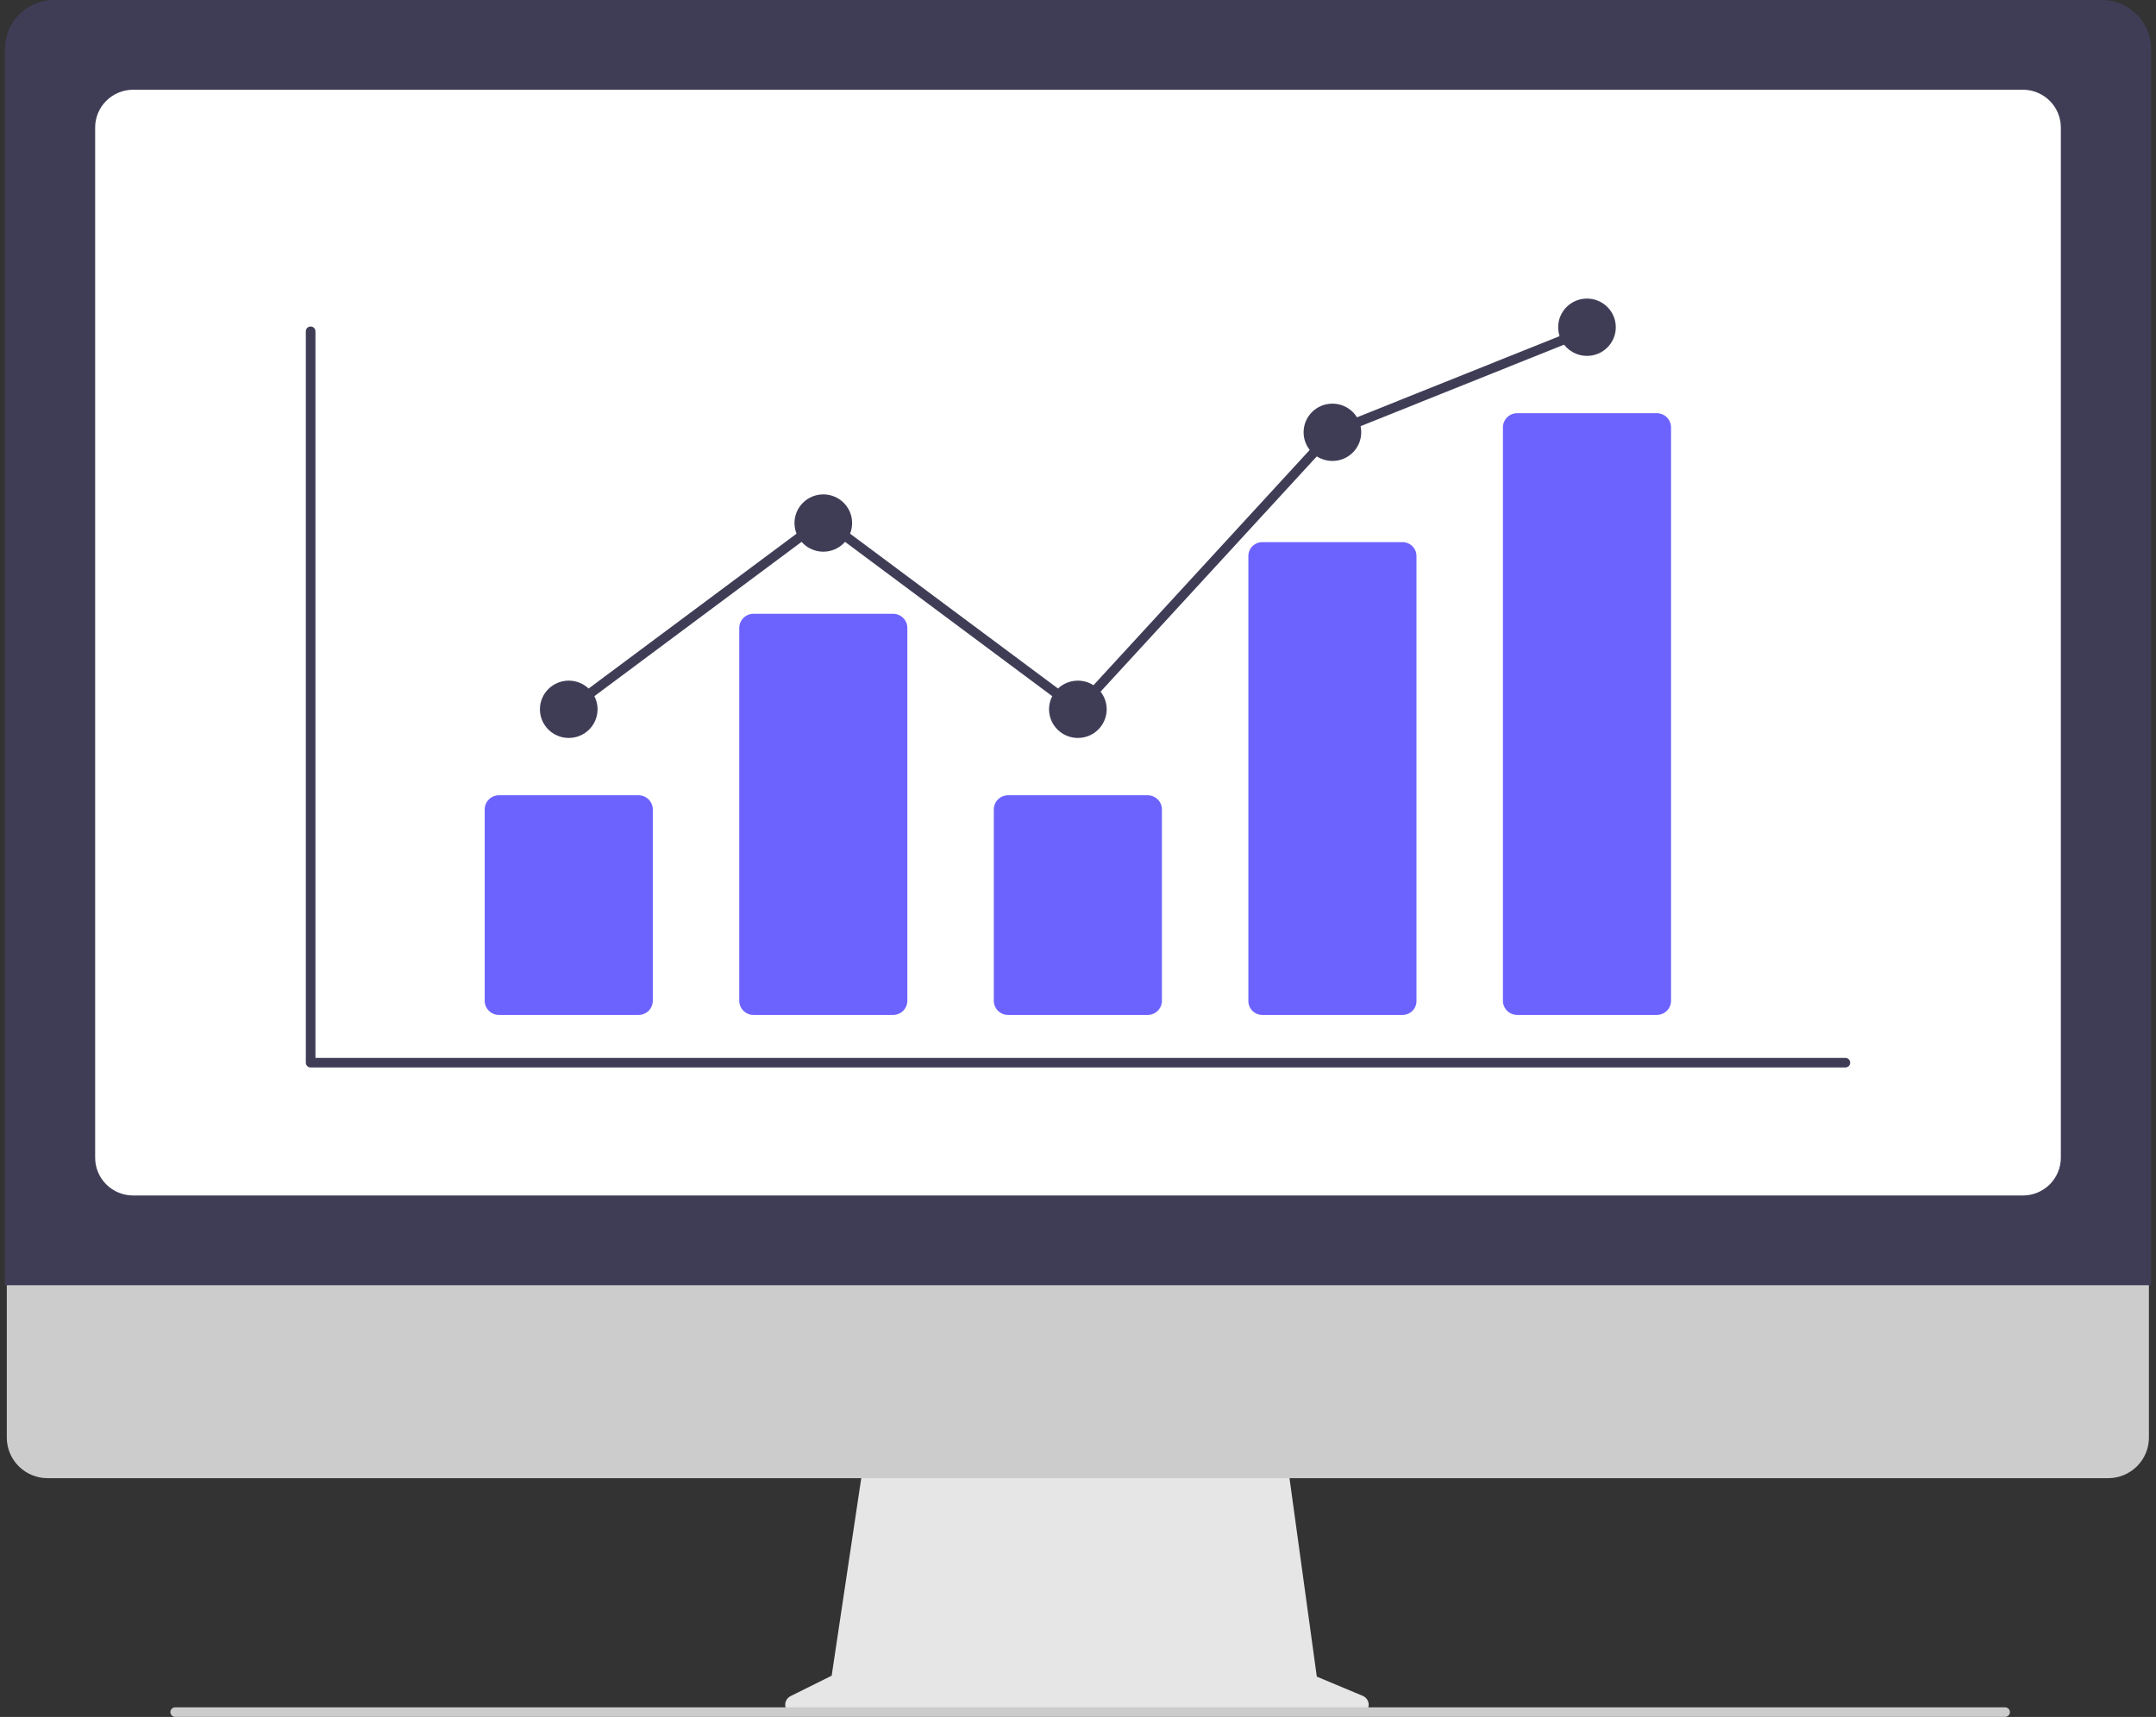 <svg width="221" height="176" viewBox="0 0 221 176" fill="none" xmlns="http://www.w3.org/2000/svg">
<rect x="0" y="0" width="221" height="176" fill="#333333" stroke="none"/>
<g id="Ilustracion dinero">
<path id="Vector" d="M139.686 173.836L134.979 171.866L131.75 148.402H88.75L85.25 171.77L81.039 173.863C80.837 173.963 80.676 174.128 80.58 174.331C80.485 174.534 80.461 174.763 80.513 174.981C80.565 175.199 80.689 175.393 80.865 175.532C81.042 175.671 81.261 175.747 81.486 175.747H139.298C139.529 175.747 139.753 175.668 139.931 175.522C140.11 175.377 140.233 175.175 140.278 174.949C140.324 174.724 140.29 174.491 140.182 174.288C140.074 174.085 139.899 173.925 139.686 173.836Z" fill="#E6E6E6"/>
<path id="Vector_2" d="M216.1 151.524H4.872C3.764 151.522 2.702 151.082 1.919 150.302C1.136 149.522 0.697 148.465 0.697 147.363V117.745H220.275V147.363C220.275 148.465 219.836 149.522 219.053 150.302C218.27 151.082 217.208 151.522 216.1 151.524Z" fill="#CCCCCC"/>
<path id="Vector_3" d="M220.496 131.743H0.504V5.016C0.506 3.686 1.038 2.411 1.983 1.471C2.929 0.53 4.211 0.001 5.549 0H215.451C216.789 0.001 218.071 0.53 219.017 1.471C219.962 2.411 220.494 3.686 220.496 5.016V131.743Z" fill="#3F3D56"/>
<path id="Vector_4" d="M207.357 122.546H13.643C12.612 122.544 11.624 122.137 10.894 121.412C10.165 120.687 9.755 119.704 9.754 118.678V13.065C9.755 12.04 10.165 11.057 10.894 10.332C11.623 9.607 12.612 9.199 13.643 9.198H207.357C208.388 9.199 209.376 9.607 210.106 10.332C210.835 11.057 211.245 12.04 211.246 13.065V118.678C211.245 119.704 210.835 120.687 210.106 121.412C209.376 122.137 208.388 122.544 207.357 122.546Z" fill="white"/>
<path id="Vector_5" d="M205.533 175.992H17.956C17.826 175.992 17.701 175.94 17.608 175.849C17.516 175.757 17.464 175.632 17.464 175.502C17.464 175.373 17.516 175.248 17.608 175.156C17.701 175.065 17.826 175.013 17.956 175.013H205.533C205.664 175.013 205.789 175.065 205.882 175.156C205.974 175.248 206.026 175.373 206.026 175.502C206.026 175.632 205.974 175.757 205.882 175.849C205.789 175.94 205.664 175.992 205.533 175.992Z" fill="#CCCCCC"/>
<path id="Vector_6" d="M189.158 109.423H31.842C31.711 109.423 31.586 109.372 31.494 109.28C31.401 109.188 31.349 109.064 31.349 108.934V33.958C31.349 33.828 31.401 33.704 31.494 33.612C31.586 33.52 31.711 33.468 31.842 33.468C31.972 33.468 32.098 33.52 32.19 33.612C32.282 33.704 32.334 33.828 32.334 33.958V108.444H189.158C189.289 108.444 189.414 108.496 189.506 108.588C189.599 108.679 189.651 108.804 189.651 108.934C189.651 109.064 189.599 109.188 189.506 109.28C189.414 109.372 189.289 109.423 189.158 109.423Z" fill="#3F3D56"/>
<path id="Vector_7" d="M65.454 104.038H51.145C50.758 104.038 50.386 103.885 50.112 103.612C49.838 103.34 49.684 102.97 49.684 102.585V82.972C49.684 82.587 49.838 82.218 50.112 81.945C50.386 81.673 50.758 81.519 51.145 81.519H65.454C65.841 81.519 66.212 81.673 66.486 81.945C66.76 82.218 66.915 82.587 66.915 82.972V102.585C66.915 102.97 66.76 103.34 66.486 103.612C66.212 103.885 65.841 104.038 65.454 104.038Z" fill="#6C63FF"/>
<path id="Vector_8" d="M91.547 104.038H77.238C76.851 104.038 76.479 103.885 76.206 103.612C75.931 103.34 75.777 102.97 75.777 102.585V64.369C75.777 63.984 75.931 63.615 76.206 63.342C76.479 63.07 76.851 62.917 77.238 62.916H91.547C91.934 62.917 92.306 63.07 92.58 63.342C92.854 63.615 93.008 63.984 93.008 64.369V102.585C93.008 102.97 92.854 103.34 92.58 103.612C92.306 103.885 91.934 104.038 91.547 104.038Z" fill="#6C63FF"/>
<path id="Vector_9" d="M117.64 104.038H103.332C102.944 104.038 102.573 103.885 102.299 103.612C102.025 103.34 101.871 102.97 101.87 102.585V82.972C101.871 82.587 102.025 82.218 102.299 81.945C102.573 81.673 102.944 81.519 103.332 81.519H117.64C118.028 81.519 118.399 81.673 118.673 81.945C118.947 82.218 119.101 82.587 119.102 82.972V102.585C119.101 102.97 118.947 103.34 118.673 103.612C118.399 103.885 118.028 104.038 117.64 104.038Z" fill="#6C63FF"/>
<path id="Vector_10" d="M143.734 104.038H129.425C129.046 104.046 128.68 103.905 128.406 103.645C128.132 103.385 127.973 103.027 127.964 102.651V56.96C127.973 56.584 128.132 56.226 128.406 55.966C128.68 55.706 129.046 55.565 129.425 55.573H143.734C144.112 55.565 144.479 55.706 144.753 55.966C145.027 56.226 145.186 56.584 145.195 56.96V102.651C145.186 103.027 145.027 103.385 144.753 103.645C144.479 103.905 144.112 104.046 143.734 104.038Z" fill="#6C63FF"/>
<path id="Vector_11" d="M169.827 104.038H155.519C155.131 104.038 154.76 103.885 154.486 103.612C154.212 103.34 154.058 102.97 154.057 102.585V43.808C154.058 43.423 154.212 43.054 154.486 42.781C154.76 42.509 155.131 42.356 155.519 42.355H169.827C170.215 42.356 170.586 42.509 170.86 42.781C171.134 43.054 171.288 43.423 171.289 43.808V102.585C171.288 102.97 171.134 103.34 170.86 103.612C170.586 103.885 170.215 104.038 169.827 104.038Z" fill="#6C63FF"/>
<path id="Vector_12" d="M58.299 75.645C59.931 75.645 61.253 74.329 61.253 72.707C61.253 71.085 59.931 69.77 58.299 69.77C56.668 69.77 55.345 71.085 55.345 72.707C55.345 74.329 56.668 75.645 58.299 75.645Z" fill="#3F3D56"/>
<path id="Vector_13" d="M84.393 56.552C86.024 56.552 87.347 55.237 87.347 53.615C87.347 51.993 86.024 50.678 84.393 50.678C82.761 50.678 81.439 51.993 81.439 53.615C81.439 55.237 82.761 56.552 84.393 56.552Z" fill="#3F3D56"/>
<path id="Vector_14" d="M110.486 75.645C112.117 75.645 113.44 74.329 113.44 72.707C113.44 71.085 112.117 69.77 110.486 69.77C108.855 69.77 107.532 71.085 107.532 72.707C107.532 74.329 108.855 75.645 110.486 75.645Z" fill="#3F3D56"/>
<path id="Vector_15" d="M136.579 47.251C138.211 47.251 139.533 45.936 139.533 44.313C139.533 42.691 138.211 41.376 136.579 41.376C134.948 41.376 133.625 42.691 133.625 44.313C133.625 45.936 134.948 47.251 136.579 47.251Z" fill="#3F3D56"/>
<path id="Vector_16" d="M162.673 36.481C164.304 36.481 165.627 35.166 165.627 33.544C165.627 31.921 164.304 30.606 162.673 30.606C161.041 30.606 159.719 31.921 159.719 33.544C159.719 35.166 161.041 36.481 162.673 36.481Z" fill="#3F3D56"/>
<path id="Vector_17" d="M110.548 73.365L84.393 53.885L58.595 73.099L58.004 72.316L84.393 52.662L110.424 72.049L136.291 43.901L136.395 43.859L162.489 33.406L162.857 34.314L136.867 44.726L110.548 73.365Z" fill="#3F3D56"/>
</g>
</svg>
